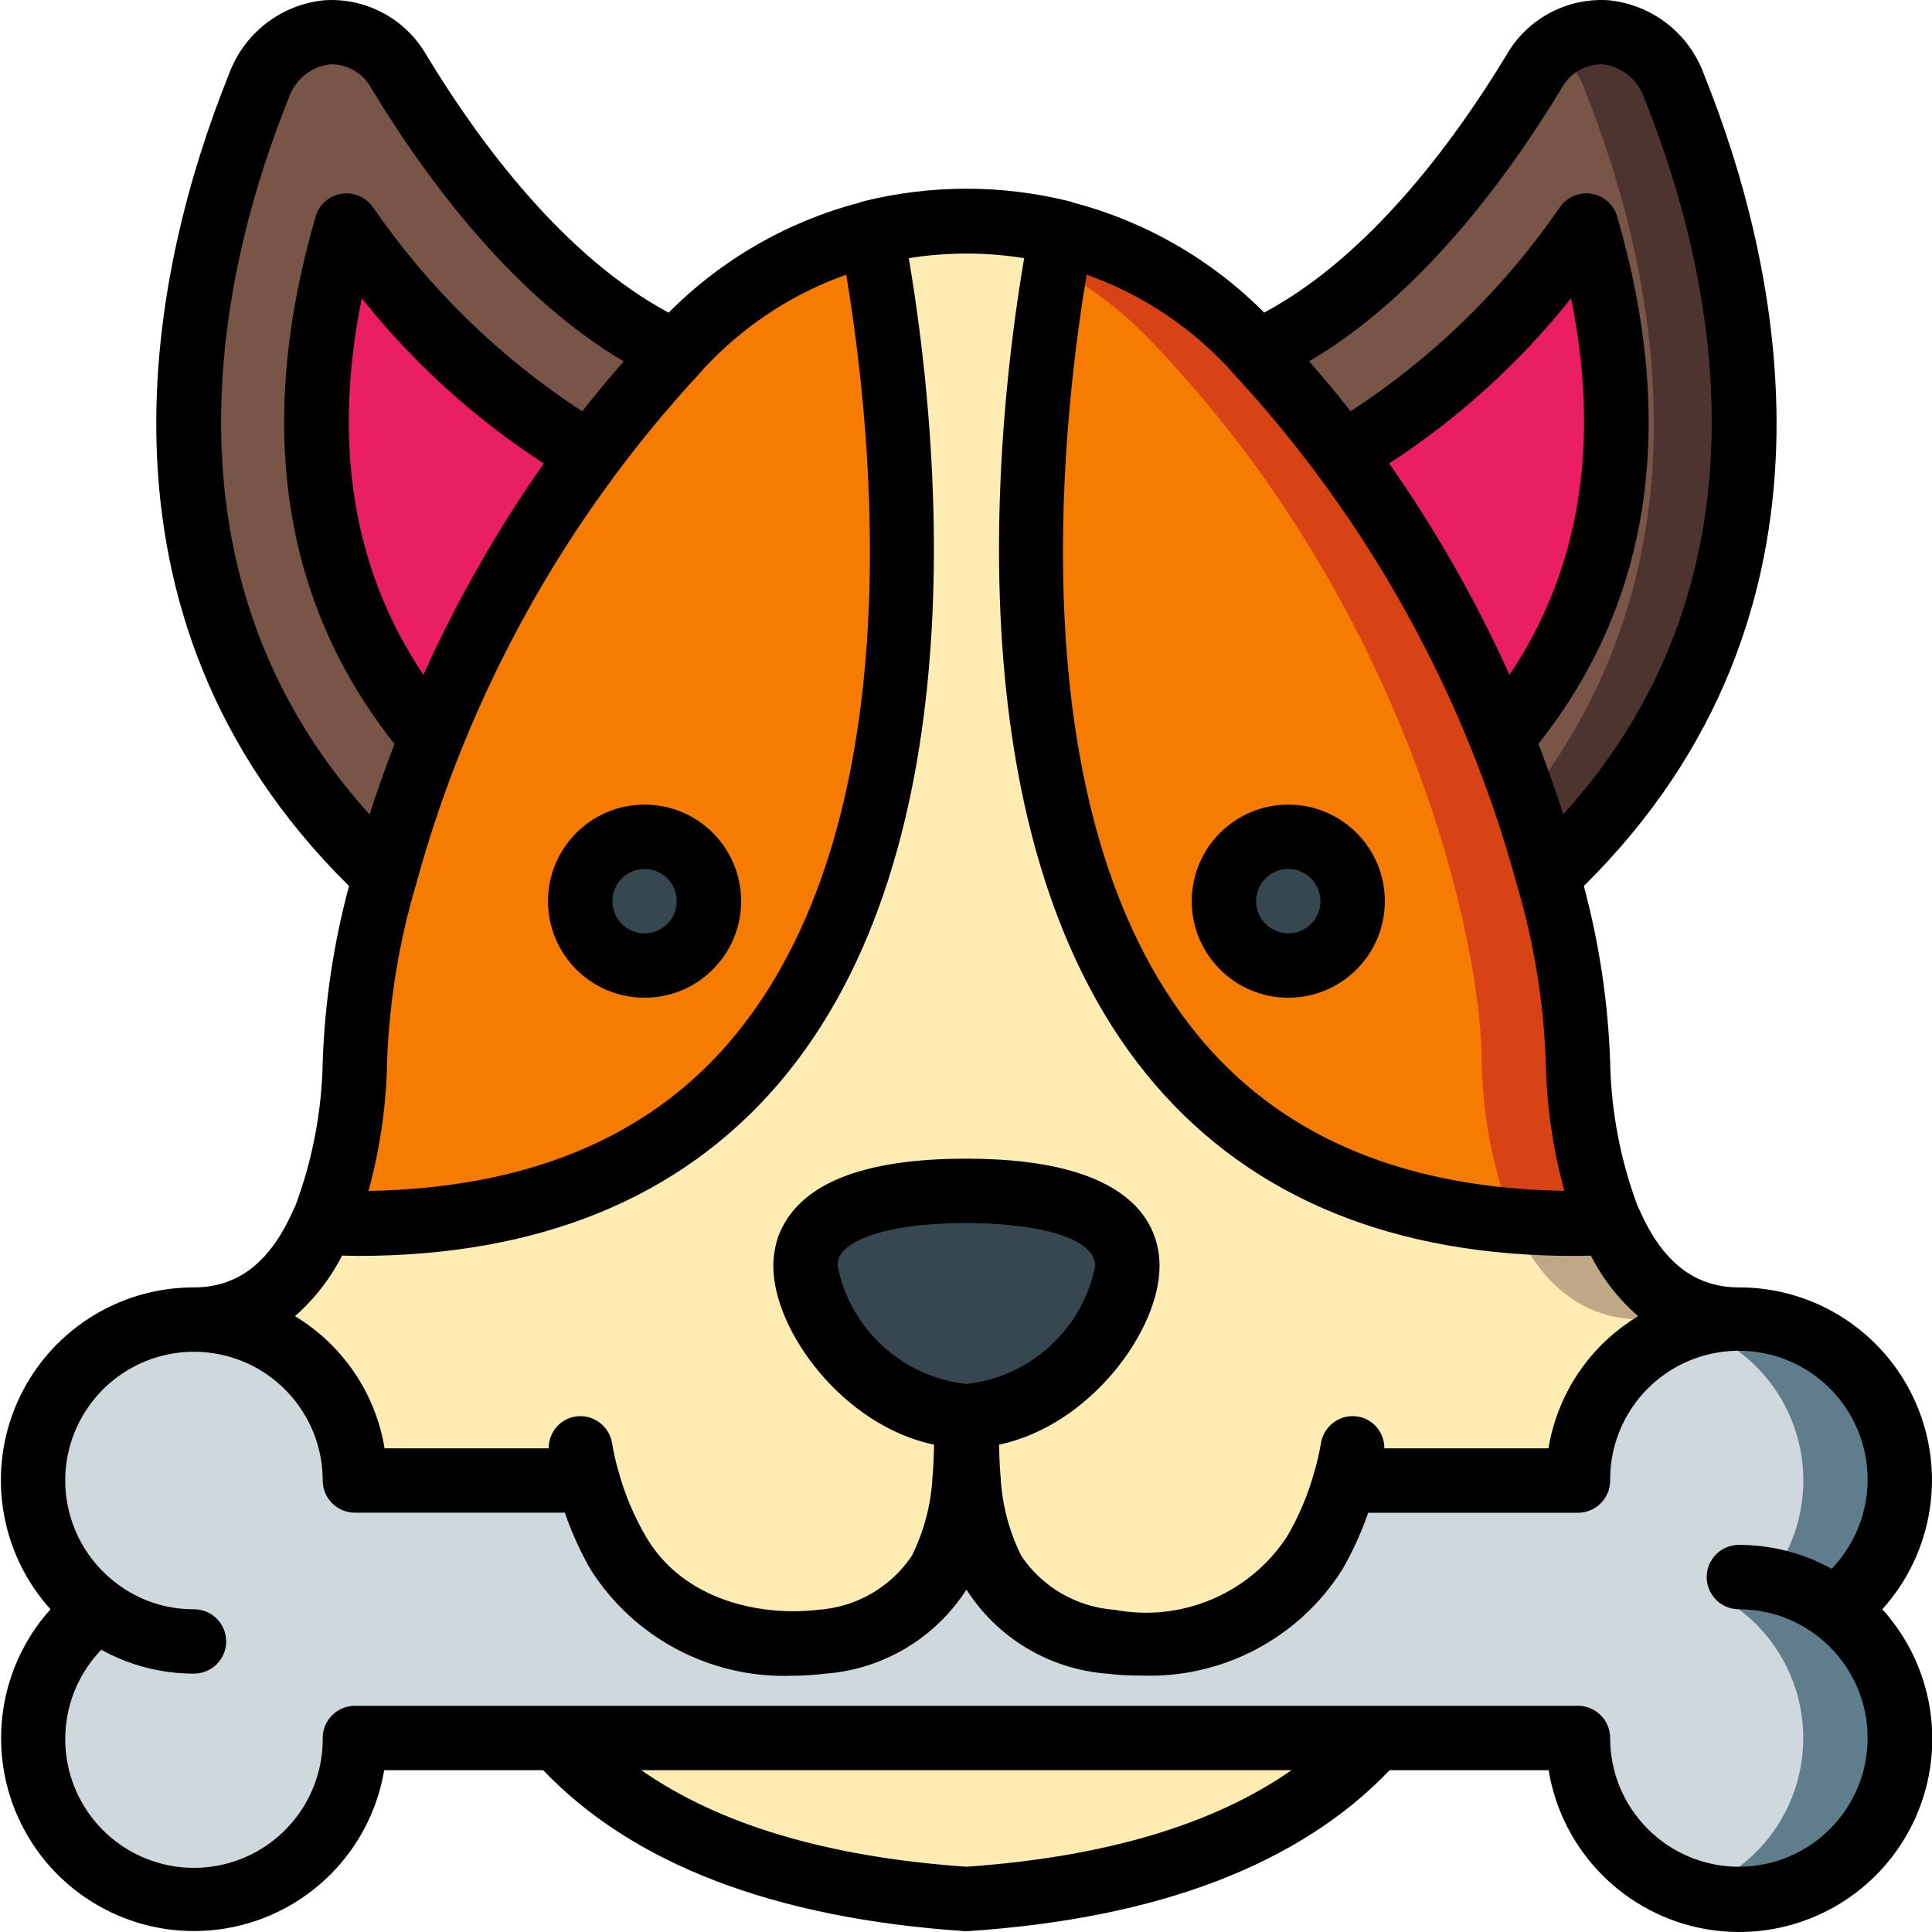 <svg height="512pt" viewBox="0 0 512 512.231" width="512pt" xmlns="http://www.w3.org/2000/svg"><path d="m408.773 232.27c73.73-69.117 53.676-159.059 33.453-209.32-2.375-7.852-9.234-13.5-17.395-14.324-8.16-.82-16.008 3.348-19.898 10.57-15.871 26.195-41.215 59.902-73.129 74.238h-154.453c-31.918-14.336-57.262-48.043-73.133-74.238-3.887-7.223-11.738-11.391-19.898-10.57-8.156.824-15.02 6.473-17.391 14.324-20.227 50.262-40.277 140.203 33.449 209.32zm0 0" fill="#795548"/><path d="m408.773 232.27h-22.527c73.727-69.117 53.676-159.059 33.449-209.32-1.688-4.293-4.559-8.023-8.277-10.754 5.312-3.645 12.043-4.543 18.125-2.422 6.082 2.125 10.793 7.016 12.684 13.176 20.223 50.262 40.277 140.203-33.453 209.32zm0 0" fill="#4e342e"/><path d="m396.484 195.75c31.445-36.891 34.484-79.762 26.832-118.078-.617-3.273-3.059-5.898-6.277-6.75-3.219-.855-6.641.219-8.793 2.758-14.84 18.844-33.176 34.648-54 46.547h-199.34c-20.824-11.898-39.164-27.703-54.008-46.547-2.156-2.535-5.574-3.602-8.789-2.75-3.215.852-5.652 3.477-6.27 6.742-7.68 38.316-4.617 81.188 26.828 118.078zm0 0" fill="#e91e63"/><path d="m254.578 503.461c126.574-8.535 128-85.336 128-85.336 25.598 25.602 59.73 0 59.73 0-25.598 0-24.062-42.664-24.062-42.664 34.133 8.531 41.129-25.602 41.129-25.602-42.664 0-42.664-68.266-42.664-68.266 0-32.863-20.25-121.414-88.047-191.566-19.395-20.117-46.141-31.484-74.086-31.484-27.949 0-54.691 11.367-74.086 31.484-67.801 70.152-88.051 158.703-88.051 191.566 0 0 0 68.266-42.664 68.266 0 0 10.07 34.133 44.203 25.602 0 0-1.539 42.664-27.137 42.664 0 0 34.133 25.602 59.734 0 0 0 1.414 76.801 128 85.336zm0 0" fill="#ffecb3"/><path d="m459.375 349.859s-6.996 34.133-41.129 25.602l-.77-1.453c9.074-5.188 15.547-13.953 17.836-24.148-42.668 0-42.668-68.266-42.668-68.266 0-32.855-20.223-121.43-88.062-191.574-16.473-17.148-38.414-28.016-62.039-30.719 31.934-3.852 63.82 7.527 86.102 30.719 67.84 70.145 88.066 158.719 88.066 191.574 0 0 0 68.266 42.664 68.266zm0 0" fill="#bfa885"/><path d="m83.996 324.262c5.332-13.609 8.191-28.059 8.445-42.668 0-32.855 20.227-121.43 88.066-191.574 13.312-13.852 30.258-23.668 48.895-28.332 9.73 50.945 40.789 270.082-145.406 262.574zm0 0" fill="#f57c00"/><path d="m425.156 324.262c-8.051.375-16.117.234-24.148-.43-151.125-11.094-132.949-193.449-122.793-253.523.512-3.242 1.109-6.145 1.535-8.621 18.637 4.664 35.582 14.48 48.895 28.332 67.84 70.145 88.066 158.719 88.066 191.574.254 14.609 3.113 29.059 8.445 42.668zm0 0" fill="#d84315"/><path d="m401.008 323.832c-151.125-11.094-132.949-193.449-122.793-253.523 9.863 5.039 18.805 11.703 26.453 19.711 67.84 70.145 88.062 158.719 88.062 191.574.258 14.457 3.059 28.754 8.277 42.238zm0 0" fill="#f57c00"/><path d="m25.797 426.66 25.516 8.535c-9.211.02-18.172-2.977-25.516-8.535zm0 0" fill="#fdd7ad"/><path d="m486.512 426.66c14.223-10.637 20.371-28.969 15.434-46.031-4.938-17.059-19.926-29.277-37.629-30.672-17.707-1.398-34.422 8.32-41.973 24.395l-4.098 18.176c-.008-6.254 1.363-12.43 4.012-18.09-11.262 11.809-26.418 19.145-42.668 20.648h-.086c-1.496.234-3.008.379-4.523.426h-237.738c-1.516-.047-3.023-.191-4.523-.426h-.082c-16.25-1.504-31.406-8.84-42.668-20.648-7.535-16.078-24.234-25.809-41.938-24.434-17.699 1.375-32.699 13.566-37.66 30.613-4.965 17.043 1.145 35.383 15.34 46.043-16.051 12.039-21.543 33.633-13.199 51.883 8.348 18.246 28.277 28.211 47.883 23.938 19.605-4.27 33.586-21.621 33.586-41.688h324.266c0 20.066 13.98 37.418 33.586 41.688 19.602 4.273 39.535-5.691 47.883-23.938 8.344-18.25 2.848-39.844-13.203-51.883zm-460.715 0 25.516 8.535c-9.211.02-18.172-2.977-25.516-8.535zm64.172-52.141c2.641 5.637 4.008 11.785 4.012 18.008zm0 0" fill="#cfd8dc"/><path d="m503.578 460.793c0 23.566-19.102 42.668-42.664 42.668-4.336-.016-8.645-.645-12.801-1.879 15.27-4.82 26.562-17.773 29.258-33.555 2.699-15.785-3.656-31.75-16.457-41.367 12.805-9.586 19.168-25.531 16.488-41.301-2.676-15.77-13.953-28.715-29.203-33.535 4.109-1.309 8.398-1.973 12.715-1.965 18.363 0 34.668 11.754 40.477 29.176s-.188 36.605-14.879 47.625c10.734 8.066 17.055 20.707 17.066 34.133zm0 0" fill="#607d8b"/><path d="m297.242 335.637c-3.309 21.539-20.949 38.004-42.664 39.824-21.719-1.82-39.359-18.285-42.668-39.824.008-1.73.297-3.445.852-5.078 4.012-10.754 21.164-14.832 41.816-14.832 23.551 0 42.664 5.273 42.664 19.91zm0 0" fill="#37474f"/><path d="m203.375 409.594c-1.117-.012-2.223-.246-3.25-.684-1.031-.434-1.98-1.039-2.809-1.793-.754-.828-1.359-1.781-1.801-2.812-.898-2.07-.898-4.418 0-6.488.418-1.043 1.027-2 1.801-2.816 1.996-2.066 4.91-2.977 7.73-2.406 2.816.57 5.148 2.539 6.18 5.223.91 2.066.91 4.422 0 6.488-.438 1.027-1.043 1.98-1.793 2.812-1.605 1.605-3.789 2.496-6.059 2.477zm0 0" fill="#cb8252"/><path d="m305.777 409.594c1.113-.016 2.215-.246 3.242-.684 1.035-.434 1.984-1.039 2.816-1.793.75-.828 1.355-1.781 1.793-2.812.91-2.066.91-4.422 0-6.488-.414-1.043-1.023-2-1.793-2.816-3.422-3.156-8.695-3.156-12.117 0-.773.816-1.379 1.773-1.793 2.816-.91 2.066-.91 4.422 0 6.488.434 1.031 1.039 1.984 1.793 2.812 1.605 1.605 3.789 2.496 6.059 2.477zm0 0" fill="#cb8252"/><path d="m187.848 238.926c0 9.426-7.645 17.066-17.066 17.066-9.426 0-17.07-7.641-17.07-17.066s7.645-17.066 17.07-17.066c9.422 0 17.066 7.641 17.066 17.066zm0 0" fill="#37474f"/><path d="m358.512 238.926c0 9.426-7.641 17.066-17.066 17.066-9.426 0-17.066-7.641-17.066-17.066s7.641-17.066 17.066-17.066c9.426 0 17.066 7.641 17.066 17.066zm0 0" fill="#37474f"/><path d="m358.512 383.992c-.48 2.883-1.137 5.73-1.961 8.535-1.855 6.727-4.582 13.18-8.109 19.199-10.035 15.668-27.66 24.805-46.25 23.98-2.594.027-5.188-.113-7.766-.43-12.797-.945-24.402-7.871-31.316-18.688-3.777-7.496-5.984-15.684-6.484-24.062-.512-5.719-.512-11.434-.512-17.066 0 5.633 0 11.348-.512 17.066-.5 8.379-2.707 16.566-6.484 24.062-6.914 10.816-18.52 17.742-31.32 18.688-21.074 3.504-42.238-5.723-54.016-23.551-3.523-6.02-6.25-12.473-8.105-19.199-.824-2.805-1.48-5.652-1.965-8.535zm0 0" fill="#ffecb3"/><path d="m145.18 238.926c0 14.141 11.461 25.602 25.602 25.602 14.137 0 25.598-11.461 25.598-25.602 0-14.137-11.461-25.598-25.598-25.598-14.141 0-25.602 11.461-25.602 25.598zm34.133 0c0 4.715-3.82 8.535-8.531 8.535-4.715 0-8.535-3.82-8.535-8.535 0-4.711 3.82-8.531 8.535-8.531 4.711 0 8.531 3.82 8.531 8.531zm0 0"/><path d="m341.445 264.527c14.141 0 25.602-11.461 25.602-25.602 0-14.137-11.461-25.598-25.602-25.598-14.137 0-25.598 11.461-25.598 25.598 0 14.141 11.461 25.602 25.598 25.602zm0-34.133c4.715 0 8.535 3.82 8.535 8.531 0 4.715-3.82 8.535-8.535 8.535-4.711 0-8.531-3.82-8.531-8.535 0-4.711 3.82-8.531 8.531-8.531zm0 0"/><path d="m460.914 341.328c-11.668 0-20.277-6.699-26.316-20.48-.141-.324-.305-.637-.488-.941-4.586-12.266-7.066-25.219-7.328-38.312-.531-15.777-2.875-31.441-6.98-46.688 73.598-72.66 51.777-165.664 31.871-215.148-3.938-10.902-13.793-18.566-25.328-19.695-11.133-.727-21.695 4.996-27.168 14.719-14.211 23.434-36.586 53.375-64.121 68.09-13.938-14.023-31.359-24.074-50.477-29.117-.398-.168-.812-.305-1.234-.41-17.887-4.418-36.578-4.418-54.461 0-.418.105-.824.242-1.219.41-19.129 5.031-36.562 15.09-50.492 29.133-27.539-14.73-49.914-44.672-64.121-68.098-5.477-9.719-16.035-15.441-27.168-14.727-11.543 1.133-21.402 8.805-25.336 19.711-19.91 49.492-41.719 142.508 31.879 215.133-4.109 15.242-6.449 30.91-6.98 46.688-.246 13.086-2.723 26.035-7.32 38.289-.188.309-.352.625-.496.957-6.043 13.789-14.652 20.488-26.316 20.488-20.207-.035-38.539 11.84-46.77 30.297-8.227 18.457-4.805 40.027 8.727 55.035-14.539 16.188-17.246 39.801-6.746 58.859 10.504 19.055 31.914 29.383 53.363 25.734 21.453-3.648 38.246-20.469 41.859-41.926h42.152c23.73 24.855 61.168 39.254 111.652 42.664h1.117c50.484-3.371 87.895-17.789 111.648-42.664h42.156c3.539 21.543 20.352 38.477 41.871 42.164 21.523 3.691 43.016-6.676 53.527-25.812 10.512-19.137 7.73-42.836-6.926-59.02 13.543-15.004 16.969-36.578 8.738-55.039-8.227-18.457-26.562-30.336-46.77-30.293zm-92.727-218.453c18.336-11.906 34.625-26.695 48.242-43.793 7.809 38.594 2.32 72.062-16.336 99.84-8.848-19.645-19.531-38.41-31.906-56.047zm45.586-99.246c2.148-4.176 6.52-6.734 11.215-6.57 5.055.699 9.27 4.215 10.863 9.062 17.664 43.93 37.137 125.016-21.488 189.793-1.836-5.719-4.035-12-6.605-18.691 29.816-37.598 36.906-84.582 20.906-139.793-.906-3.137-3.523-5.48-6.738-6.039-3.219-.555-6.473.773-8.383 3.422-14.785 21.543-33.664 39.969-55.559 54.227-3.48-4.434-7.152-8.848-11.008-13.234 29.113-17.109 52.121-47.957 66.797-72.176zm-86.656 75.66c35.48 38.383 61.18 84.758 74.914 135.191 4.551 15.316 7.129 31.148 7.68 47.113.223 11.539 1.879 23.004 4.934 34.133-41.359-.648-73.496-13.652-95.504-39.254-49.195-57.078-38.281-160.902-31.156-203.641 13.68 4.855 26.059 12.801 36.164 23.223.949.945 1.828 1.895 2.969 3.234zm-102.875-26.457c7.141 42.738 18.039 146.562-31.156 203.668-21.949 25.48-53.98 38.5-95.504 39.254 3.055-11.141 4.711-22.613 4.93-34.16.551-15.965 3.133-31.793 7.68-47.105 13.789-50.562 39.582-97.051 75.188-135.508.855-1.031 1.75-1.98 2.809-3.039 10.082-10.371 22.418-18.277 36.055-23.109zm-112.105 106.09c-18.66-27.793-24.148-61.27-16.34-99.84 13.621 17.102 29.914 31.891 48.258 43.793-12.375 17.637-23.059 36.402-31.918 56.047zm-35.762-152.766c1.582-4.859 5.801-8.395 10.863-9.098 4.695-.184 9.074 2.379 11.211 6.562 14.68 24.211 37.684 55.059 66.801 72.184-3.852 4.395-7.516 8.809-10.992 13.254-21.902-14.266-40.785-32.695-55.578-54.246-1.906-2.648-5.16-3.977-8.379-3.422-3.219.559-5.836 2.902-6.742 6.039-16.031 55.203-8.906 102.223 20.918 139.812-2.562 6.688-4.781 12.969-6.613 18.695-58.625-64.777-39.152-145.867-21.488-189.781zm14.191 306.738c1.383 0 2.781.086 4.148.086 47.945 0 85.332-15.23 111.309-45.336 54.434-63.148 42.297-175.098 34.805-219.195 10.129-1.633 20.457-1.633 30.586 0-7.492 44.09-19.629 156.004 34.805 219.203 25.953 30.113 63.371 45.336 111.121 45.336 1.426 0 2.895-.059 4.336-.082 3.105 6.102 7.355 11.555 12.52 16.059-12.676 7.629-21.363 20.434-23.773 35.027h-43.52c.059-4.105-2.855-7.66-6.895-8.402-2.23-.395-4.523.117-6.379 1.418-1.852 1.297-3.113 3.281-3.504 5.508-.438 2.617-1.031 5.207-1.785 7.75-1.664 6.012-4.102 11.785-7.254 17.168-9.914 15.082-27.926 22.723-45.66 19.371-10.008-.691-19.137-5.953-24.746-14.266-3.234-6.477-5.105-13.547-5.496-20.773-.258-2.867-.367-5.801-.426-8.738 24.105-5.059 42.555-30.242 42.555-47.332 0-10.641-6.648-28.5-51.199-28.5-27.988 0-44.75 6.824-49.922 20.699-.832 2.516-1.266 5.148-1.277 7.801 0 17.066 18.438 42.273 42.613 47.332-.059 2.938-.168 5.863-.426 8.715-.387 7.227-2.25 14.293-5.48 20.77-5.625 8.344-14.797 13.621-24.84 14.293-14.828 1.758-35.641-2.227-45.645-19.406-3.176-5.441-5.629-11.273-7.285-17.355-.727-2.469-1.297-4.984-1.707-7.527-.391-2.227-1.652-4.211-3.508-5.508-1.852-1.301-4.145-1.812-6.375-1.418-4.039.742-6.953 4.297-6.895 8.402h-43.52c-2.41-14.594-11.09-27.398-23.758-35.035 5.145-4.512 9.379-9.961 12.477-16.062zm165.547 34.031c-16.969-1.855-30.781-14.492-34.133-31.23.008-.723.109-1.438.305-2.133 1.613-4.293 11.426-9.301 33.828-9.301 15.75 0 34.133 2.992 34.133 11.434-3.355 16.738-17.164 29.375-34.133 31.23zm0 128c-36.695-2.559-65.535-11.145-86.188-25.598h172.375c-20.652 14.422-49.496 23.039-86.188 25.598zm204.801 0c-18.852 0-34.133-15.281-34.133-34.133 0-4.711-3.824-8.531-8.535-8.531h-324.266c-4.715 0-8.535 3.82-8.535 8.531.133 15.406-10.07 28.992-24.902 33.16-14.836 4.164-30.621-2.125-38.527-15.348-7.906-13.227-5.973-30.109 4.723-41.203 7.52 4.16 15.977 6.336 24.574 6.324 4.715 0 8.535-3.82 8.535-8.531 0-4.715-3.82-8.535-8.535-8.535-7.395.051-14.594-2.352-20.48-6.828-12.84-9.629-17.238-26.906-10.559-41.504 6.676-14.598 22.621-22.57 38.305-19.152s26.867 17.301 26.867 33.352c0 4.711 3.82 8.531 8.535 8.531h55.652c1.789 5.188 4.055 10.195 6.77 14.961 11.523 18.254 31.871 29.016 53.441 28.27 2.988-.004 5.973-.195 8.938-.562 15.25-1.16 29.07-9.41 37.332-22.281 8.215 12.844 21.98 21.094 37.18 22.281 2.953.363 5.926.531 8.898.504 21.625.895 42.078-9.848 53.617-28.16 2.734-4.773 5.02-9.793 6.824-14.992h55.613c4.711 0 8.535-3.82 8.535-8.535-.133-15.402 10.07-28.984 24.902-33.148 14.828-4.164 30.609 2.117 38.52 15.336 7.906 13.219 5.984 30.098-4.699 41.195-7.527-4.156-15.988-6.336-24.59-6.332-4.715 0-8.535 3.82-8.535 8.531 0 4.715 3.82 8.535 8.535 8.535 18.852 0 34.133 15.281 34.133 34.133 0 18.852-15.281 34.133-34.133 34.133zm0 0"/></svg>